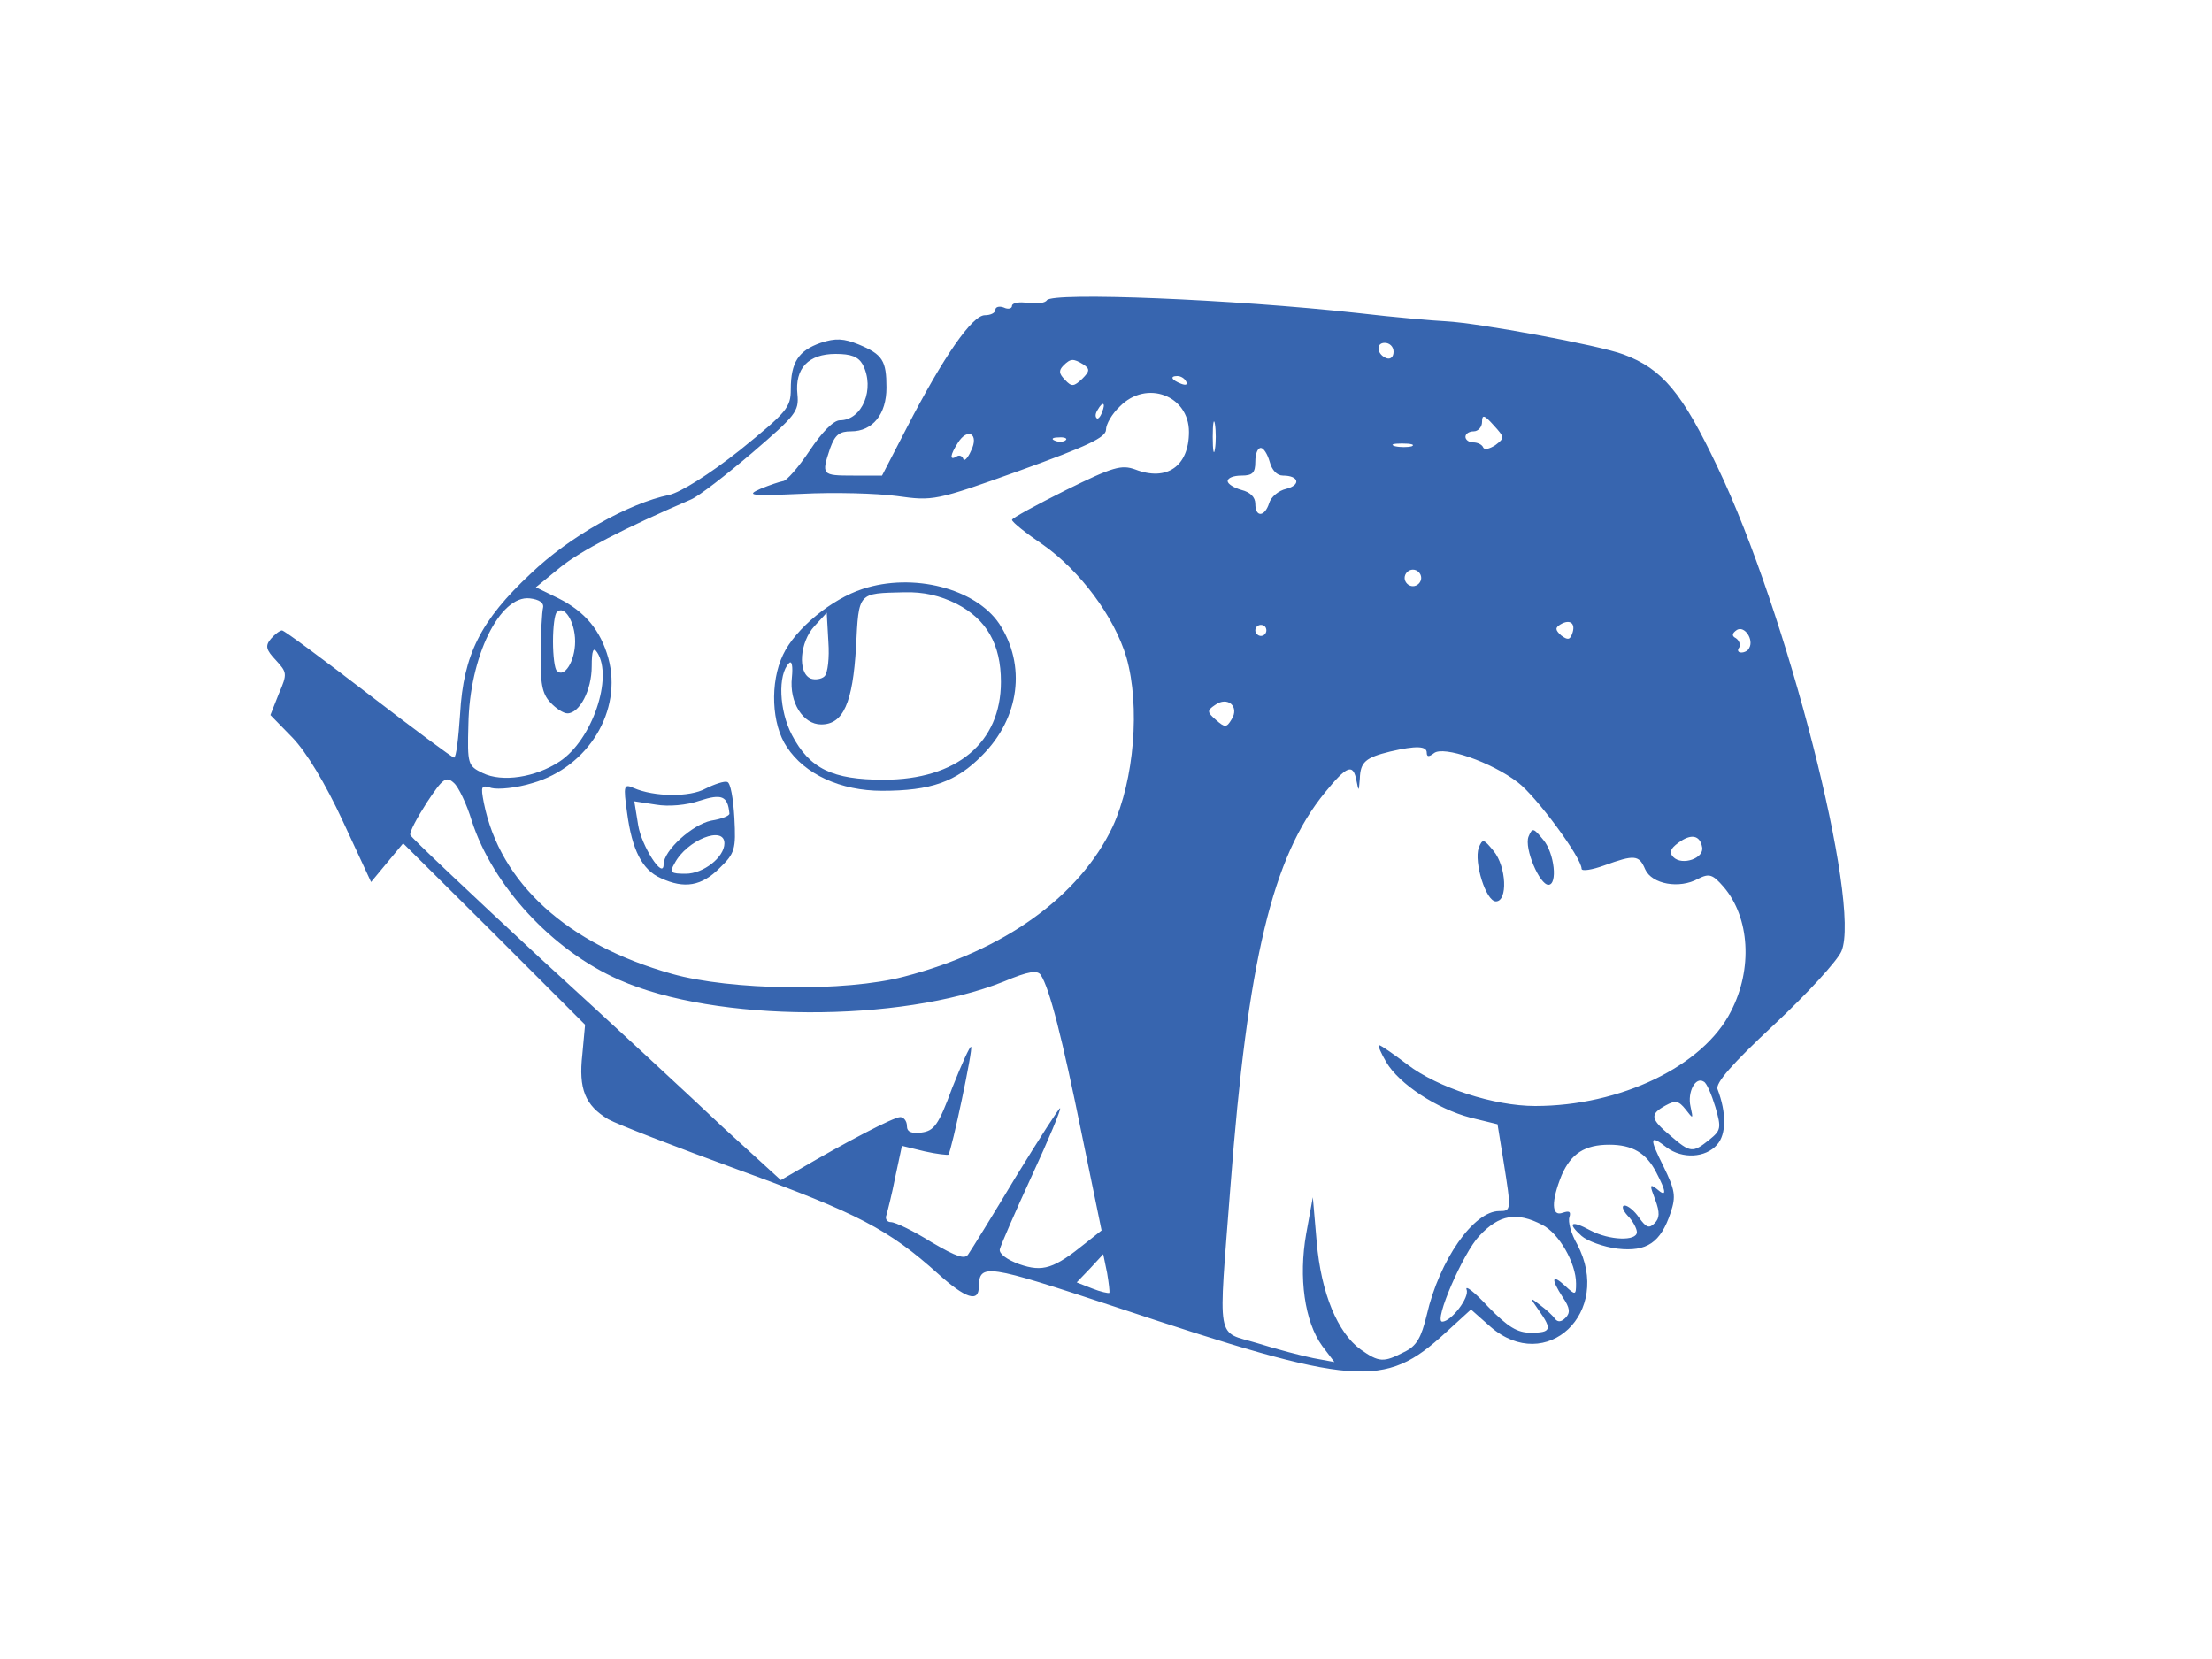 <?xml version="1.0" encoding="utf-8"?>
<svg version="1.0" width="400pt" height="300pt" viewBox="0 0 400 300" preserveAspectRatio="xMidYMid meet" xmlns="http://www.w3.org/2000/svg">
  <g transform="translate(0,300) scale(0.1,-0.1)" fill="#000000" stroke="none">
    <path d="M1893 2457 c-3 -5 -18 -7 -34 -5 -16 3 -29 0 -29 -5 0 -5 -7 -7 -15 -3 -8 3 -15 1 -15 -4 0 -6 -9 -10 -19 -10 -23 0 -75 -75 -141 -203 l-45 -87 -52 0 c-57 0 -58 1 -42 49 9 25 17 31 38 31 39 0 64 31 64 79 0 49 -7 60 -50 78 -27 11 -42 12 -69 3 -40 -14 -54 -35 -54 -84 0 -33 -7 -41 -92 -110 -57 -45 -107 -76 -128 -81 -73 -15 -180 -75 -250 -142 -91 -85 -122 -147 -128 -254 -3 -44 -7 -79 -11 -79 -3 0 -73 52 -155 115 -82 63 -152 115 -156 115 -4 0 -13 -7 -20 -15 -11 -13 -9 -20 9 -39 20 -22 21 -24 5 -61 l-15 -38 40 -41 c25 -26 59 -82 91 -151 l51 -110 29 35 29 35 165 -164 164 -164 -5 -54 c-7 -62 5 -92 47 -117 16 -9 122 -50 237 -92 214 -78 270 -107 360 -188 49 -44 73 -52 73 -23 1 43 13 41 246 -36 436 -145 487 -149 598 -47 l46 42 35 -31 c101 -88 222 26 157 149 -11 19 -17 41 -14 49 3 10 0 12 -12 8 -21 -8 -21 21 -2 68 17 39 42 55 86 55 42 0 67 -15 85 -50 19 -36 19 -46 1 -30 -13 10 -13 7 -3 -19 9 -24 8 -34 -1 -43 -10 -10 -15 -8 -28 10 -8 12 -20 22 -26 22 -6 0 -4 -8 5 -18 10 -10 17 -24 17 -30 0 -17 -50 -15 -84 3 -35 19 -43 14 -16 -10 10 -9 40 -20 65 -23 53 -6 78 11 96 65 10 30 8 41 -13 84 -26 52 -25 58 6 34 28 -21 70 -19 91 5 17 19 17 58 1 100 -5 11 27 47 102 117 60 56 115 116 122 133 36 86 -99 615 -224 875 -64 135 -100 178 -170 204 -45 17 -263 57 -321 60 -21 1 -92 7 -160 15 -227 25 -552 38 -562 23z m627 -93 c0 -9 -5 -14 -12 -12 -18 6 -21 28 -4 28 9 0 16 -7 16 -16z m-960 -23 c23 -44 -1 -101 -41 -101 -12 0 -33 -22 -55 -55 -20 -30 -42 -55 -48 -55 -6 -1 -24 -7 -41 -14 -27 -12 -18 -13 75 -9 58 3 135 1 172 -4 65 -9 69 -9 222 46 122 44 156 60 156 74 0 10 11 29 25 42 48 49 125 20 125 -46 0 -62 -40 -90 -97 -68 -25 9 -40 5 -125 -37 -54 -27 -98 -51 -98 -54 0 -4 25 -24 56 -45 67 -47 129 -130 151 -204 25 -88 14 -221 -25 -306 -60 -126 -196 -224 -377 -271 -106 -28 -314 -25 -420 5 -189 53 -311 164 -340 309 -6 31 -5 33 14 27 12 -3 45 0 74 9 101 29 163 131 137 226 -14 50 -42 84 -90 108 l-41 20 44 36 c37 30 114 70 237 123 14 6 63 44 110 84 79 68 85 75 82 106 -5 47 20 73 69 73 28 0 41 -5 49 -19z m399 0 c12 -8 12 -12 -2 -26 -15 -14 -19 -15 -31 -2 -11 11 -12 17 -3 26 13 13 18 13 36 2z m186 -31 c3 -6 -1 -7 -9 -4 -18 7 -21 14 -7 14 6 0 13 -4 16 -10z m-152 -55 c-3 -9 -8 -14 -10 -11 -3 3 -2 9 2 15 9 16 15 13 8 -4z m204 -67 c-2 -13 -4 -3 -4 22 0 25 2 35 4 23 2 -13 2 -33 0 -45z m507 7 c-11 -7 -20 -9 -22 -4 -2 5 -10 9 -18 9 -8 0 -14 5 -14 10 0 6 7 10 15 10 8 0 15 8 15 17 0 14 4 13 21 -6 20 -22 20 -23 3 -36z m-948 -10 c-6 -14 -13 -20 -14 -15 -2 6 -8 8 -13 4 -12 -7 -11 3 3 25 18 29 39 16 24 -14z m171 19 c-3 -3 -12 -4 -19 -1 -8 3 -5 6 6 6 11 1 17 -2 13 -5z m626 -11 c-7 -2 -21 -2 -30 0 -10 3 -4 5 12 5 17 0 24 -2 18 -5z m-257 -28 c4 -15 13 -25 24 -25 29 0 33 -17 6 -24 -14 -3 -28 -15 -31 -26 -8 -25 -25 -26 -25 -1 0 12 -9 21 -25 25 -14 4 -25 11 -25 16 0 6 11 10 25 10 20 0 25 5 25 25 0 14 4 25 10 25 5 0 12 -11 16 -25z m274 -210 c0 -8 -7 -15 -15 -15 -8 0 -15 7 -15 15 0 8 7 15 15 15 8 0 15 -7 15 -15z m-1588 -54 c-2 -8 -4 -45 -4 -82 -1 -54 2 -73 17 -89 10 -11 24 -20 31 -20 22 0 44 42 44 85 0 29 3 36 10 25 29 -45 -9 -158 -68 -197 -44 -29 -104 -38 -139 -21 -27 13 -28 16 -26 88 2 123 57 234 111 228 17 -2 26 -8 24 -17z m58 -61 c0 -36 -20 -67 -33 -53 -4 3 -7 27 -7 53 0 26 3 50 7 53 13 14 33 -17 33 -53z m1803 14 c-4 -11 -8 -12 -20 -3 -11 10 -11 14 -1 20 17 10 28 2 21 -17z m-553 6 c0 -5 -4 -10 -10 -10 -5 0 -10 5 -10 10 0 6 5 10 10 10 6 0 10 -4 10 -10z m873 -32 c-2 -5 -9 -8 -14 -8 -6 0 -8 4 -4 9 3 5 0 13 -6 17 -8 4 -7 9 2 15 14 8 31 -18 22 -33z m-936 -129 c-9 -15 -12 -15 -28 -1 -16 14 -17 17 -2 27 23 17 45 -3 30 -26z m353 -60 c0 -8 4 -8 13 -1 17 14 104 -16 152 -53 33 -25 115 -136 115 -156 0 -5 19 -2 41 6 55 20 63 19 74 -7 12 -27 62 -36 96 -17 20 10 26 8 46 -15 47 -55 53 -148 13 -225 -50 -99 -200 -171 -354 -171 -74 0 -176 33 -231 75 -25 19 -48 35 -51 35 -3 0 3 -14 13 -31 23 -39 91 -84 152 -100 l49 -12 11 -68 c14 -88 14 -89 -8 -89 -46 0 -108 -88 -131 -188 -10 -41 -18 -56 -41 -67 -37 -19 -45 -19 -79 5 -41 30 -71 101 -79 194 l-7 81 -12 -66 c-14 -79 -3 -159 29 -203 l22 -29 -38 7 c-20 4 -66 16 -101 27 -76 23 -71 -5 -49 283 31 409 76 597 171 713 40 49 51 53 57 21 4 -20 4 -20 6 4 1 30 10 38 55 49 47 11 66 10 66 -2z m-1727 -123 c38 -118 146 -235 267 -288 174 -77 507 -78 695 -3 45 19 61 21 67 12 16 -24 39 -115 74 -287 l36 -175 -29 -23 c-57 -46 -77 -53 -120 -38 -22 8 -37 19 -35 27 2 8 28 68 58 133 30 65 53 120 51 122 -1 2 -37 -54 -80 -124 -42 -70 -81 -133 -86 -140 -6 -10 -21 -5 -67 22 -32 20 -65 36 -73 36 -7 0 -11 6 -8 13 2 7 10 38 16 69 l12 56 41 -10 c22 -5 42 -7 43 -6 6 8 45 192 41 195 -2 2 -17 -31 -34 -74 -25 -68 -33 -78 -56 -81 -18 -2 -26 1 -26 12 0 9 -6 16 -12 16 -12 0 -98 -45 -185 -96 l-31 -18 -104 95 c-56 53 -206 192 -333 308 -126 117 -231 216 -233 221 -2 5 12 31 30 59 29 44 35 48 49 35 8 -7 23 -38 32 -68z m2225 -48 c4 -20 -36 -34 -52 -18 -8 8 -6 15 9 26 23 17 39 14 43 -8z m24 -470 c11 -38 10 -42 -11 -59 -30 -24 -34 -24 -70 7 -37 31 -38 39 -9 55 18 10 24 8 36 -7 14 -18 14 -18 9 5 -6 26 9 55 24 45 5 -2 14 -23 21 -46z m-313 -213 c30 -15 61 -69 61 -106 0 -21 -1 -22 -20 -4 -24 22 -26 13 -4 -21 13 -19 14 -28 5 -37 -8 -8 -14 -8 -19 -2 -4 6 -16 17 -27 25 -19 15 -19 14 -2 -10 24 -34 22 -40 -15 -40 -24 0 -41 10 -77 47 -24 26 -42 40 -39 31 6 -14 -28 -58 -44 -58 -16 0 38 125 67 155 36 39 68 44 114 20z m-783 -123 c-2 -1 -16 2 -31 8 l-28 11 24 25 24 26 7 -34 c3 -18 5 -34 4 -36z" style="fill: rgb(55, 101, 175);"/>
    <path d="M1560 1935 c-56 -18 -122 -72 -144 -119 -24 -50 -21 -126 7 -167 32 -49 97 -79 172 -79 88 0 134 16 181 64 68 68 80 163 31 238 -43 64 -156 93 -247 63z m170 -27 c54 -28 80 -73 80 -141 0 -110 -80 -177 -212 -177 -93 0 -134 20 -166 81 -23 44 -26 109 -5 130 5 5 7 -6 5 -26 -5 -45 20 -85 53 -85 40 0 57 39 63 140 5 100 3 97 87 99 35 1 65 -6 95 -21z m-239 -131 c-5 -5 -17 -7 -25 -4 -24 10 -20 66 7 95 l22 24 3 -53 c2 -28 -1 -56 -7 -62z" style="fill: rgb(55, 101, 175);"/>
    <path d="M1276 1574 c-29 -16 -93 -15 -130 1 -18 8 -19 5 -12 -45 9 -67 27 -103 61 -118 43 -20 74 -14 106 18 28 27 30 34 27 91 -2 35 -7 64 -13 65 -5 2 -23 -4 -39 -12z m43 -45 c1 -4 -14 -10 -33 -13 -34 -7 -86 -54 -86 -79 0 -29 -40 33 -46 71 l-7 43 39 -6 c23 -4 56 -1 79 7 40 13 51 9 54 -23z m-9 -54 c0 -25 -38 -55 -70 -55 -27 0 -30 2 -20 19 22 42 90 69 90 36z" style="fill: rgb(55, 101, 175);"/>
    <path d="M2764 1487 c-8 -21 20 -87 36 -87 17 0 11 57 -9 81 -18 22 -20 23 -27 6z" style="fill: rgb(55, 101, 175);"/>
    <path d="M2674 1467 c-9 -26 13 -97 31 -97 22 0 19 63 -4 91 -18 22 -20 23 -27 6z" style="fill: rgb(55, 101, 175);"/>
  </g>
</svg>
